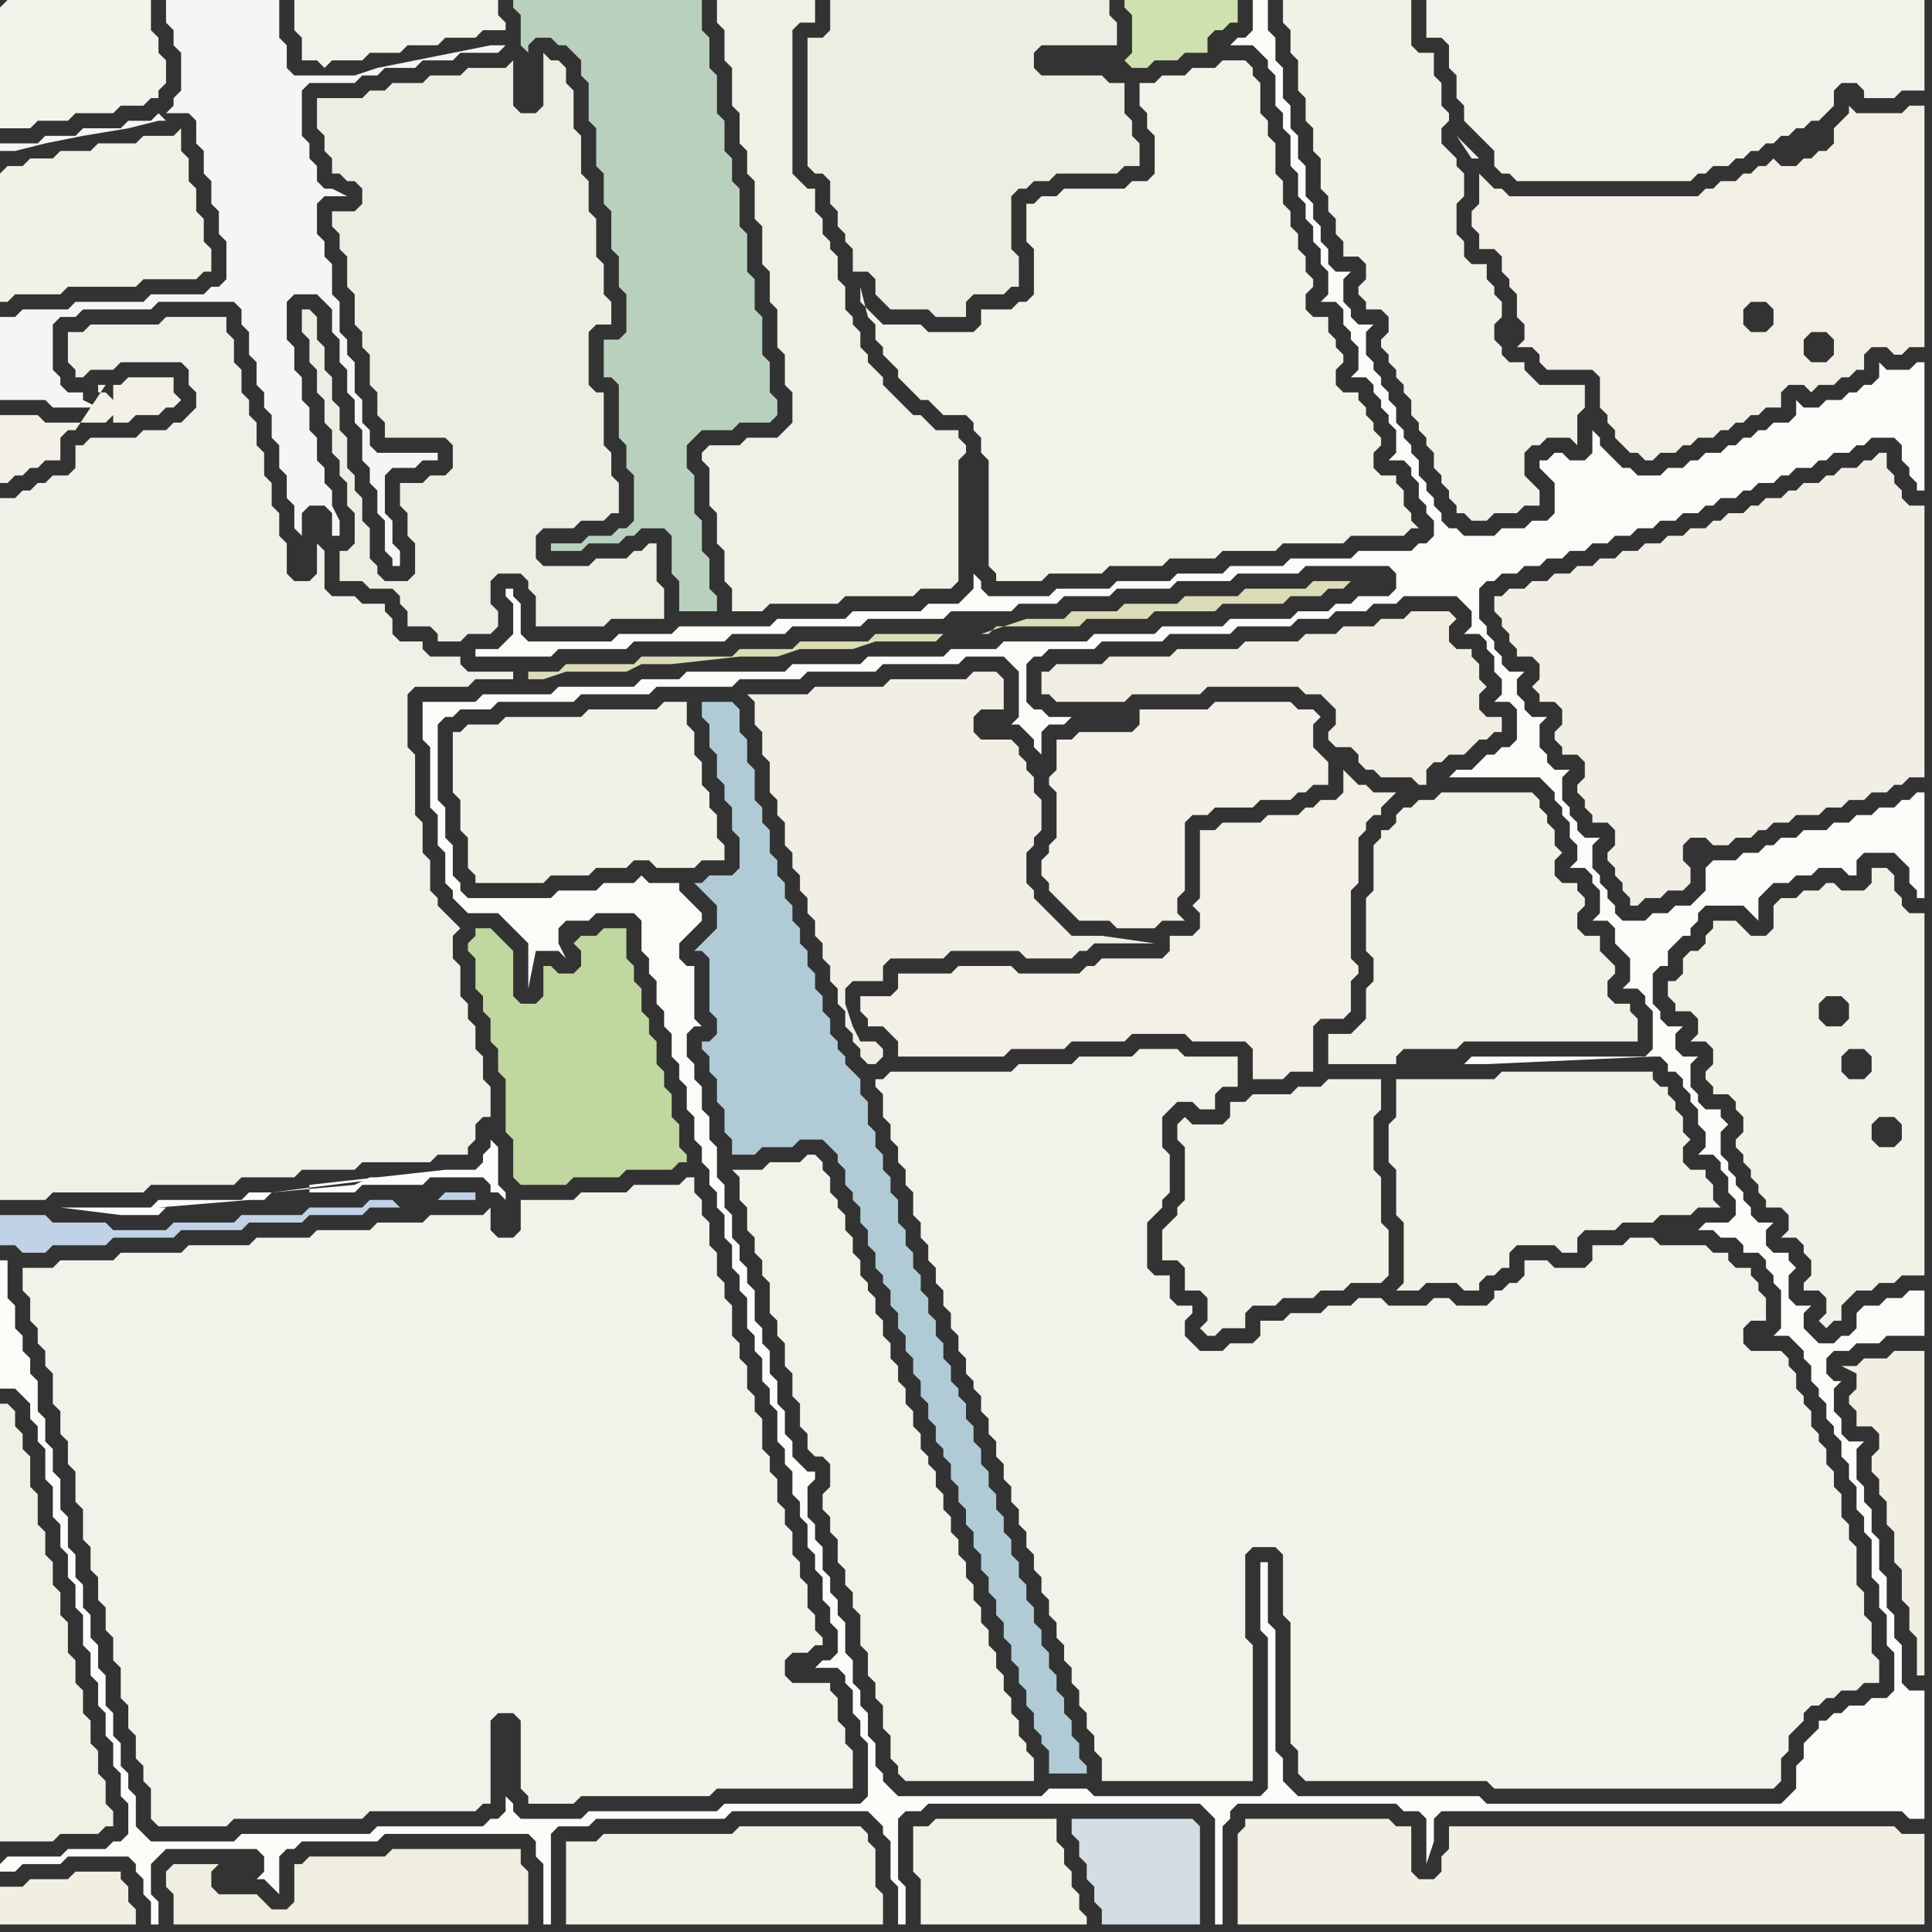 <svg width="256" height="256" xmlns="http://www.w3.org/2000/svg"><rect width="100%" height="100%" fill="#333333" stroke="none"/><script> 
var tempColor;
function hoverPath(evt){
obj = evt.target;
tempColor = obj.getAttribute("fill");
obj.setAttribute("fill","red");
//alert(tempColor);
//obj.setAttribute("stroke","red");}
function recoverPath(evt){
obj = evt.target;
obj.setAttribute("fill", tempColor);
//obj.setAttribute("stroke", tempColor);
}</script><path onmouseover="hoverPath(evt)" onmouseout="recoverPath(evt)" fill="rgb(241,239,229)" d="M  199,79l -1,0 0,2 1,1 0,1 1,1 0,1 1,1 0,1 2,0 1,1 0,2 -1,1 1,1 0,1 2,0 1,1 0,2 -1,1 0,1 1,1 0,1 2,0 1,1 0,2 -1,1 0,1 1,1 0,1 1,1 0,1 2,0 1,1 0,2 -1,1 0,1 1,1 0,1 1,1 0,1 1,1 0,1 1,0 1,-1 2,0 1,-1 2,0 1,-1 0,-2 -1,-1 0,-2 1,-1 2,0 1,1 2,0 1,-1 2,0 1,-1 1,0 1,-1 2,0 1,-1 3,0 1,-1 2,0 1,-1 2,0 1,-1 2,0 1,-1 1,0 1,-1 2,0 0,-36 -2,0 -1,-1 0,-1 -1,-1 0,-1 -1,-1 0,-2 -1,0 -1,1 -1,0 -1,1 -2,0 -1,1 -1,0 -1,1 -2,0 -1,1 -1,0 -1,1 -2,0 -1,1 -1,0 -1,1 -2,0 -1,1 -1,0 -1,1 -2,0 -1,1 -2,0 -1,1 -2,0 -1,1 -2,0 -1,1 -2,0 -1,1 -2,0 -1,1 -2,0 -1,1 -2,0 -1,1 -2,0 -1,1Z"/>
<path onmouseover="hoverPath(evt)" onmouseout="recoverPath(evt)" fill="rgb(244,243,235)" d="M  0,1l 0,16 4,0 1,-1 4,0 1,-1 5,0 1,-1 3,0 1,-1 1,0 0,-1 1,-1 0,-3 -1,-1 0,-2 -1,-1 0,-4 -19,0 -1,1Z"/>
<path onmouseover="hoverPath(evt)" onmouseout="recoverPath(evt)" fill="rgb(243,242,234)" d="M  4,168l -1,0 0,3 1,1 0,3 1,1 0,2 1,1 0,2 1,1 0,4 1,1 0,3 1,1 0,3 1,1 0,4 1,1 0,4 1,1 0,3 1,1 0,3 1,1 0,3 1,1 0,3 1,1 0,4 1,1 0,3 1,1 0,3 1,1 0,2 1,1 0,4 1,1 9,0 1,-1 17,0 1,-1 14,0 1,-1 1,0 0,-11 1,-1 2,0 1,1 0,9 1,1 0,1 6,0 1,-1 17,0 1,-1 18,0 0,-5 -1,-1 0,-2 -1,-1 0,-3 -1,-1 0,-1 -5,0 -1,-1 0,-2 1,-1 2,0 1,-1 1,0 0,-1 -1,-1 0,-2 -1,-1 0,-3 -1,-1 0,-2 -1,-1 0,-3 -1,-1 0,-2 -1,-1 0,-3 -1,-1 0,-2 -1,-1 0,-4 -1,-1 0,-2 -1,-1 0,-3 -1,-1 0,-2 -1,-1 0,-4 -1,-1 0,-2 -1,-1 0,-3 -1,-1 0,-3 -1,-1 0,-2 -1,-1 0,-2 -1,0 -1,1 -6,0 -1,1 -6,0 -1,1 -7,0 0,4 -1,1 -2,0 -1,-1 0,-3 -1,1 -7,0 -1,1 -6,0 -1,1 -7,0 -1,1 -7,0 -1,1 -8,0 -1,1 -8,0 -1,1 -7,0 -1,1Z"/>
<path onmouseover="hoverPath(evt)" onmouseout="recoverPath(evt)" fill="rgb(206,225,174)" d="M  150,9l 2,0 1,-1 3,0 1,-1 3,0 0,-2 1,-1 1,0 1,-1 1,0 0,-3 -15,0 0,1 1,1 0,5 -1,1 1,1 -3,-1 0,0 3,1Z"/>
<path onmouseover="hoverPath(evt)" onmouseout="recoverPath(evt)" fill="rgb(242,241,231)" d="M  171,0l -1,0 0,3 1,1 0,3 1,1 0,4 1,1 0,3 1,1 0,3 1,1 0,4 1,1 0,2 1,1 0,2 1,1 0,2 2,0 1,1 0,2 -1,1 0,1 1,1 0,1 2,0 1,1 0,2 -1,1 0,1 1,1 0,1 1,1 0,1 1,1 0,1 1,1 0,2 1,1 0,1 1,1 0,1 1,1 0,2 1,1 0,1 1,1 0,1 1,1 0,1 1,0 1,1 2,0 1,-1 3,0 1,-1 2,0 0,-2 -1,-1 -1,-1 0,-3 1,-1 1,0 1,-1 3,0 1,1 0,-4 1,-1 0,-3 -6,0 -1,-1 -1,-1 0,-1 -2,0 -1,-1 0,-1 -1,-1 0,-2 1,-1 0,-2 -1,-1 0,-1 -1,-1 0,-2 -2,0 -1,-1 0,-2 -1,-1 0,-4 1,-1 0,-3 -1,-1 0,-1 -1,-1 -1,-1 0,-2 1,-1 0,-1 -1,-1 0,-3 -1,-1 0,-3 -2,0 -1,-1 0,-6Z"/>
<path onmouseover="hoverPath(evt)" onmouseout="recoverPath(evt)" fill="rgb(242,241,232)" d="M  185,145l 0,3 -1,1 0,5 1,1 0,6 1,1 0,8 -1,1 3,0 1,-1 4,0 1,1 2,0 0,-1 1,-1 1,0 1,-1 1,0 0,-2 1,-1 5,0 1,1 2,0 0,-2 1,-1 4,0 1,-1 4,0 1,-1 4,0 1,-1 3,0 -1,-1 0,-2 -1,-1 0,-1 -2,0 -1,-1 0,-2 1,-1 -1,-1 0,-2 -1,-1 0,-1 -1,-1 0,-1 -1,0 -1,-1 0,-1 -20,0 -1,1 -13,0Z"/>
<path onmouseover="hoverPath(evt)" onmouseout="recoverPath(evt)" fill="rgb(243,242,234)" d="M  192,0l -3,0 0,5 2,0 1,1 0,3 1,1 0,3 1,1 0,2 1,1 1,1 1,1 1,1 0,2 1,1 1,0 1,1 23,0 1,-1 1,0 1,-1 2,0 1,-1 1,0 1,-1 1,0 1,-1 1,0 1,-1 1,0 1,-1 1,0 1,-1 1,0 2,-2 0,-2 1,-1 2,0 1,1 0,1 4,0 1,-1 3,0 0,-12Z"/>
<path onmouseover="hoverPath(evt)" onmouseout="recoverPath(evt)" fill="rgb(244,245,244)" d="M  1,42l -1,0 0,11 6,0 1,1 6,0 -2,-1 0,-1 -2,0 -1,-1 0,-1 -1,-1 0,-6 1,-1 2,0 1,-1 9,0 1,-1 10,0 1,1 0,2 1,1 0,3 1,1 0,3 1,1 0,2 1,1 0,3 1,1 0,3 1,1 0,3 1,1 0,3 1,1 0,-3 1,-1 2,0 1,1 0,3 1,0 0,-2 -1,-2 0,-2 -1,-1 0,-2 -1,-1 0,-3 -1,-1 0,-3 -1,-1 0,-3 -1,-1 0,-3 -1,-1 0,-5 1,-1 3,0 1,1 1,1 0,3 1,1 0,3 1,1 0,3 1,1 0,3 1,1 0,4 1,1 0,2 1,1 0,3 1,1 0,4 1,1 0,1 1,0 0,-2 -1,-1 0,-3 -1,-1 0,-5 1,-1 3,0 1,-1 2,0 0,-1 -8,0 -1,-1 0,-2 -1,-1 0,-3 -1,-1 0,-4 -1,-1 0,-2 -1,-1 0,-4 -1,-1 0,-4 -1,-1 0,-2 -1,-1 0,-4 1,-1 3,0 -2,-1 -1,0 -1,-1 0,-2 -1,-1 0,-2 -1,-1 0,-6 1,-1 6,0 1,-1 2,0 1,-1 4,0 1,-1 4,0 1,-1 5,0 1,-1 -2,0 -5,1 -5,1 -5,1 -3,1 -8,0 -1,-1 0,-3 -1,-1 0,-5 -15,0 0,3 1,1 0,2 1,1 0,5 -1,1 0,1 -1,1 3,0 1,1 0,3 1,1 0,3 1,1 0,3 1,1 0,3 1,1 0,5 -1,1 -1,0 -1,1 -7,0 -1,1 -9,0 -1,1 -6,0 -1,1 -1,0 21,-26 -1,-1 -1,1 -3,0 -1,1 -5,0 -1,1 -4,0 -1,1 -5,0 0,1 2,0 4,-1 5,-1 6,-1 4,-1 1,0 -21,26Z"/>
<path onmouseover="hoverPath(evt)" onmouseout="recoverPath(evt)" fill="rgb(242,241,231)" d="M  61,97l -1,0 0,8 1,1 0,4 1,1 0,4 1,1 0,1 9,0 1,-1 5,0 1,-1 4,0 1,-1 2,0 1,1 5,0 1,-1 3,0 0,-2 -1,-1 0,-3 -1,-1 0,-2 -1,-1 0,-3 -1,-1 0,-3 -1,-1 0,-3 -3,0 -1,1 -9,0 -1,1 -10,0 -1,1 -4,0 -1,1Z"/>
<path onmouseover="hoverPath(evt)" onmouseout="recoverPath(evt)" fill="rgb(243,242,234)" d="M  117,146l 0,2 1,1 0,2 1,1 0,2 1,1 0,2 1,1 0,3 1,1 0,2 1,1 0,2 1,1 0,2 1,1 0,2 1,1 0,2 1,1 0,2 1,1 0,2 1,1 0,1 1,1 0,2 1,1 0,2 1,1 0,2 1,1 0,2 1,1 0,2 1,1 0,2 1,1 0,2 1,1 0,2 1,1 0,2 1,1 0,2 1,1 0,2 1,1 0,2 1,1 0,2 1,1 0,2 1,1 0,2 1,1 0,2 1,1 0,3 20,0 0,-18 -1,-1 0,-11 1,-1 3,0 1,1 0,8 1,1 0,16 1,1 0,3 1,1 24,0 1,1 37,0 1,-1 0,-3 1,-1 0,-2 1,-1 1,-1 0,-1 1,-1 1,0 1,-1 1,0 1,-1 2,0 1,-1 2,0 0,-3 -1,-1 0,-4 -1,-1 0,-3 -1,-1 0,-5 -1,-1 0,-2 -1,-1 0,-3 -1,-1 0,-2 -1,-1 0,-2 -1,-1 0,-1 -1,-1 0,-2 -1,-1 0,-1 -1,-1 0,-2 -1,-1 0,-1 -1,-1 -4,0 -1,-1 0,-2 1,-1 2,0 0,-3 -1,-1 0,-1 -1,-1 0,-1 -2,0 -1,-1 0,-1 -2,0 -1,-1 -6,0 -1,-1 -3,0 -1,1 -4,0 0,2 -1,1 -4,0 -1,-1 -3,0 0,2 -1,1 -1,0 -1,1 -1,0 0,1 -1,1 -4,0 -1,-1 -2,0 -1,1 -5,0 -1,-1 -3,0 -1,1 -3,0 -1,1 -4,0 -1,1 -3,0 0,2 -1,1 -3,0 -1,1 -3,0 -1,-1 -1,-1 0,-2 1,-1 0,-1 -2,0 -1,-1 0,-3 -2,0 -1,-1 0,-6 1,-1 1,-1 0,-1 1,-1 0,-5 -1,-1 0,-4 1,-1 1,-1 2,0 1,1 2,0 0,-2 1,-1 2,0 0,-4 -7,0 -1,-1 -5,0 -1,1 -7,0 -1,1 -7,0 -1,1 -16,0 -1,1 -1,0 0,1 1,1Z"/>
<path onmouseover="hoverPath(evt)" onmouseout="recoverPath(evt)" fill="rgb(242,241,231)" d="M  179,137l -3,0 0,4 9,0 0,-1 1,-1 7,0 1,-1 23,0 0,-3 -1,-1 0,-1 -2,0 -1,-1 0,-2 1,-1 0,-1 -1,-1 0,0 -1,-1 0,-2 -2,0 -1,-1 0,-2 1,-1 0,-1 -1,-1 0,-1 -2,0 -1,-1 0,-2 1,-1 -1,-1 0,-2 -1,-1 0,-1 -1,-1 0,-1 -1,-1 -12,0 -1,1 -2,0 -1,1 -1,0 -1,1 0,1 -1,1 -1,0 0,1 -1,1 0,6 -1,1 0,7 1,1 0,3 -1,1 0,4 -1,1 -1,1Z"/>
<path onmouseover="hoverPath(evt)" onmouseout="recoverPath(evt)" fill="rgb(242,240,231)" d="M  14,51l -1,0 0,1 1,0 1,1 0,2 -1,1 -8,0 -1,-1 -5,0 0,9 1,0 1,-1 1,0 1,-1 1,0 1,-1 2,0 0,-3 1,-1 1,0 4,-6 1,5 2,0 1,-1 3,0 1,-1 1,0 1,-1 -1,-1 0,-2 -6,0 -1,1 -1,0 0,5 -1,-5Z"/>
<path onmouseover="hoverPath(evt)" onmouseout="recoverPath(evt)" fill="rgb(239,238,225)" d="M  28,250l 0,-2 1,-1 -6,0 -1,1 0,2 1,1 0,4 47,0 0,-7 -1,-1 0,-2 -17,0 -1,1 -10,0 -1,1 -1,0 0,5 -1,1 -2,0 -1,-1 -1,-1 -5,0 -1,-1Z"/>
<path onmouseover="hoverPath(evt)" onmouseout="recoverPath(evt)" fill="rgb(243,242,233)" d="M  101,155l -4,0 1,1 0,3 1,1 0,3 1,1 0,2 1,1 0,2 1,1 0,4 1,1 0,2 1,1 0,3 1,1 0,3 1,1 0,3 1,1 0,2 1,1 1,0 1,1 0,3 -1,1 0,2 1,1 0,2 1,1 0,3 1,1 0,2 1,1 0,2 1,1 0,4 1,1 0,3 1,1 0,2 1,1 0,3 1,1 0,3 1,1 0,1 1,1 17,0 0,-3 -1,-1 0,-1 -1,-1 0,-2 -1,-1 0,-2 -1,-1 0,-2 -1,-1 0,-2 -1,-1 0,-2 -1,-1 0,-2 -1,-1 0,-2 -1,-1 0,-2 -1,-1 0,-2 -1,-1 0,-2 -1,-1 0,-2 -1,-1 0,-2 -1,-1 0,-1 -1,-1 0,-2 -1,-1 0,-2 -1,-1 0,-2 -1,-1 0,-2 -1,-1 0,-2 -1,-1 0,-2 -1,-1 0,-2 -1,-1 0,-1 -1,-1 0,-2 -1,-1 0,-2 -1,-1 0,-2 -1,-1 0,-1 -1,-1 0,-2 -1,-1 0,-1 -1,-1 -1,0 -1,1 -4,0 -1,1Z"/>
<path onmouseover="hoverPath(evt)" onmouseout="recoverPath(evt)" fill="rgb(238,237,228)" d="M  109,23l 1,1 0,3 1,1 0,2 1,1 0,1 1,1 0,3 2,0 1,1 0,2 1,1 1,1 5,0 1,1 4,0 0,-2 1,-1 4,0 1,-1 1,0 0,-4 -1,-1 0,-7 1,-1 1,0 1,-1 2,0 1,-1 8,0 1,-1 2,0 0,-3 -1,-1 0,-2 -1,-1 0,-4 -2,0 -1,-1 -8,0 -1,-1 0,-2 1,-1 10,0 0,-3 -1,-1 0,-2 -37,0 0,4 -1,1 -2,0 0,17 1,1Z"/>
<path onmouseover="hoverPath(evt)" onmouseout="recoverPath(evt)" fill="rgb(242,240,231)" d="M  142,98l -2,0 0,4 -1,1 0,1 1,1 0,6 -1,1 0,1 -1,1 0,2 1,1 0,1 1,1 1,1 1,1 1,1 4,0 1,1 5,0 1,-1 3,0 -1,-1 0,-2 1,-1 0,-9 1,-1 2,0 1,-1 5,0 1,-1 4,0 1,-1 1,0 1,-1 2,0 0,-3 -1,-1 0,0 -1,-1 0,-3 1,-1 -1,-1 -2,0 -1,-1 -10,0 -1,1 -9,0 0,2 -1,1 -7,0 -1,1Z"/>
<path onmouseover="hoverPath(evt)" onmouseout="recoverPath(evt)" fill="rgb(210,221,228)" d="M  148,241l -6,0 0,2 1,1 0,2 1,1 0,2 1,1 0,2 1,1 0,2 13,0 0,-13 -1,-1Z"/>
<path onmouseover="hoverPath(evt)" onmouseout="recoverPath(evt)" fill="rgb(242,241,231)" d="M  222,130l -1,0 0,2 1,1 0,1 2,0 1,1 0,2 -1,1 2,0 1,1 0,2 -1,1 0,1 1,1 0,1 2,0 1,1 0,1 1,1 0,2 -1,1 0,1 1,1 0,1 1,1 0,1 1,1 0,1 1,1 0,1 2,0 1,1 0,2 -1,1 2,0 1,1 0,1 1,1 0,2 -1,1 0,1 2,0 1,1 0,2 -1,1 1,1 0,0 1,-1 1,0 0,-2 1,-1 1,-1 2,0 1,-1 2,0 1,-1 3,0 0,-48 -2,0 -1,-1 0,-1 -1,-1 0,-2 -1,-1 -2,0 0,2 -1,1 -3,0 -1,-1 -1,0 -1,1 -2,0 -1,1 -2,0 -1,1 0,3 -1,1 -2,0 -1,-1 -1,-1 -3,0 0,1 -1,1 0,1 -1,1 -1,0 -1,1 0,2 -1,1 30,19 0,2 -1,1 -2,0 -1,-1 0,-2 1,-1 2,0 1,1 -30,-19 26,10 0,2 -1,1 -2,0 -1,-1 0,-2 1,-1 2,0 1,1 -26,-10 20,2 2,0 1,1 0,2 -1,1 -2,0 -1,-1 0,-2 1,-1 -20,-2Z"/>
<path onmouseover="hoverPath(evt)" onmouseout="recoverPath(evt)" fill="rgb(240,239,226)" d="M  0,252l 0,3 18,0 0,-2 -1,-1 0,-2 -1,-1 0,-1 -6,0 -1,1 -5,0 -1,1 -3,0Z"/>
<path onmouseover="hoverPath(evt)" onmouseout="recoverPath(evt)" fill="rgb(241,240,231)" d="M  93,60l 0,1 1,1 0,5 1,1 0,4 1,1 0,4 1,1 0,3 4,0 1,-1 9,0 1,-1 9,0 1,-1 4,0 1,-1 0,-16 1,-1 0,-1 -1,-1 0,-1 -3,0 -1,-1 -1,-1 -1,0 -1,-1 -1,-1 -1,-1 -1,-1 0,-1 -1,-1 -1,-1 0,-1 -1,-1 0,-2 -1,-1 0,-1 -1,-1 0,-3 -1,-1 0,-3 -1,-1 0,-1 -1,-1 0,-2 -1,-1 0,-3 -1,0 -1,-1 -1,-1 0,-19 1,-1 2,0 0,-3 -13,0 0,3 1,1 0,4 1,1 0,5 1,1 0,4 1,1 0,3 1,1 0,5 1,1 0,5 1,1 0,4 1,1 0,5 1,1 0,4 1,1 0,4 -1,1 -1,1 -4,0 -1,1 -4,0 -1,1Z"/>
<path onmouseover="hoverPath(evt)" onmouseout="recoverPath(evt)" fill="rgb(219,219,183)" d="M  125,84l -9,0 -1,1 -9,0 -1,1 -7,0 -1,1 -12,0 -1,1 -9,0 -1,1 -4,0 0,1 2,0 3,-1 8,0 2,-1 4,0 9,-1 5,0 3,-1 7,0 3,-1 8,0 1,-1 6,0 1,-1 11,0 1,-1 8,0 1,-1 8,0 1,-1 8,0 1,-1 4,0 1,-1 2,0 1,-1 -5,0 -1,1 -8,0 -1,1 -7,0 -1,1 -7,0 -1,1 -6,0 -1,1 -5,0 -6,2 -5,0 6,-1Z"/>
<path onmouseover="hoverPath(evt)" onmouseout="recoverPath(evt)" fill="rgb(241,239,228)" d="M  192,244l 0,1 -1,1 0,2 -1,1 -2,0 -1,-1 0,-6 -2,0 -1,-1 -19,0 0,1 -1,1 0,12 91,0 0,-12 -3,0 -1,-1 -59,0Z"/>
<path onmouseover="hoverPath(evt)" onmouseout="recoverPath(evt)" fill="rgb(241,240,232)" d="M  0,117l 0,42 6,0 1,-1 12,0 1,-1 11,0 1,-1 7,0 1,-1 7,0 1,-1 9,0 1,-1 4,0 0,-1 1,-1 0,-2 1,-1 1,0 0,-4 -1,-1 0,-3 -1,-1 0,-3 -1,-1 0,-2 -1,-1 0,-4 -1,-1 0,-3 1,-1 -1,-1 -1,-1 -1,-1 0,-1 -1,-1 0,-4 -1,-1 0,-4 -1,-1 0,-8 -1,-1 0,-7 1,-1 7,0 1,-1 5,0 0,-1 -6,0 -1,-1 0,-1 -4,0 -1,-1 0,-1 -3,0 -1,-1 0,-2 -1,-1 0,-1 -3,0 -1,-1 -3,0 -1,-1 0,-5 -1,-1 0,4 -1,1 -2,0 -1,-1 0,-4 -1,-1 0,-3 -1,-1 0,-3 -1,-1 0,-3 -1,-1 0,-3 -1,-1 0,-2 -1,-1 0,-3 -1,-1 0,-3 -1,-1 0,-2 -8,0 -1,1 -9,0 -1,1 -2,0 0,4 1,1 0,1 1,0 1,-1 3,0 1,-1 8,0 1,1 0,2 1,1 0,2 -1,1 -1,1 -1,0 -1,1 -3,0 -1,1 -6,0 -1,1 -1,0 0,3 -1,1 -2,0 -1,1 -1,0 -1,1 -1,0 -1,1 -2,0Z"/>
<path onmouseover="hoverPath(evt)" onmouseout="recoverPath(evt)" fill="rgb(192,215,159)" d="M  76,125l 0,0 1,1 0,2 -1,1 -2,0 -1,-1 -1,0 0,4 -1,1 -2,0 -1,-1 0,-6 -1,-1 -1,-1 -1,-1 -2,0 0,1 -1,1 0,1 1,1 0,4 1,1 0,2 1,1 0,3 1,1 0,3 1,1 0,7 1,1 0,5 1,1 6,0 1,-1 6,0 1,-1 6,0 1,-1 1,0 0,-1 -1,-1 0,-3 -1,-1 0,-3 -1,-1 0,-2 -1,-1 0,-3 -1,-1 0,-2 -1,-1 0,-3 -1,-1 0,-2 -1,-1 0,-4 -3,0 -1,1 -2,0 -1,1Z"/>
<path onmouseover="hoverPath(evt)" onmouseout="recoverPath(evt)" fill="rgb(186,208,190)" d="M  83,39l 0,5 -1,1 -2,0 0,5 1,0 1,1 0,7 1,1 0,3 1,1 0,6 -1,1 -1,0 -1,1 -3,0 -1,1 -4,0 0,1 4,0 1,-1 4,0 1,-1 1,0 1,-1 3,0 1,1 0,5 1,1 0,4 5,0 0,-2 -1,-1 0,-4 -1,-1 0,-4 -1,-1 0,-5 -1,-1 0,-3 1,-1 1,-1 4,0 1,-1 4,0 1,-1 0,-2 -1,-1 0,-4 -1,-1 0,-5 -1,-1 0,-4 -1,-1 0,-5 -1,-1 0,-5 -1,-1 0,-3 -1,-1 0,-4 -1,-1 0,-5 -1,-1 0,-4 -1,-1 0,-4 -25,0 0,1 1,1 0,4 1,1 0,-1 1,-1 2,0 1,1 1,0 2,2 0,2 1,1 0,5 1,1 0,5 1,1 0,4 1,1 0,5 1,1 0,4 1,1Z"/>
<path onmouseover="hoverPath(evt)" onmouseout="recoverPath(evt)" fill="rgb(242,241,230)" d="M  121,245l 0,3 1,1 0,6 22,0 0,-1 -1,-1 0,-2 -1,-1 0,-2 -1,-1 0,-2 -1,-1 0,-3 -16,0 -1,1 -2,0Z"/>
<path onmouseover="hoverPath(evt)" onmouseout="recoverPath(evt)" fill="rgb(240,238,226)" d="M  191,101l 0,0 1,-1 2,0 1,-1 1,-1 1,0 1,-1 1,0 0,-2 -2,0 -1,-1 0,-2 1,-1 -1,-1 0,-2 -1,-1 0,-1 -2,0 -1,-1 0,-2 1,-1 -1,-1 -5,0 -1,1 -3,0 -1,1 -4,0 -1,1 -4,0 -1,1 -7,0 -1,1 -8,0 -1,1 -8,0 -1,1 -6,0 -1,1 -1,0 0,3 1,0 1,1 9,0 1,-1 9,0 1,-1 12,0 1,1 2,0 1,1 1,1 0,2 -1,1 0,1 1,1 2,0 1,1 0,1 1,1 1,0 1,1 4,0 1,1 1,0 0,-2 1,-1Z"/>
<path onmouseover="hoverPath(evt)" onmouseout="recoverPath(evt)" fill="rgb(252,252,251)" d="M  36,158l -3,0 -1,1 -11,0 -1,1 -12,0 8,1 5,0 1,-1 -1,0 12,-1 2,0 1,-1 5,-1 0,1 6,0 1,-1 8,0 1,-1 7,0 1,1 0,1 1,0 1,1 0,-1 -1,-1 0,-5 -1,-1 0,1 -1,1 0,1 -1,1 -4,0 -18,2 -5,1 16,-2 -3,0 -2,1Z"/>
<path onmouseover="hoverPath(evt)" onmouseout="recoverPath(evt)" fill="rgb(243,242,234)" d="M  40,6l 0,2 2,0 1,1 1,-1 4,0 1,-1 4,0 1,-1 4,0 1,-1 4,0 1,-1 3,0 0,-1 -1,-1 0,-2 -27,0 0,4 1,1Z"/>
<path onmouseover="hoverPath(evt)" onmouseout="recoverPath(evt)" fill="rgb(238,237,227)" d="M  45,31l 0,2 1,1 0,4 1,1 0,4 1,1 0,2 1,1 0,4 1,1 0,3 1,1 0,2 8,0 1,1 0,3 -1,1 -2,0 -1,1 -3,0 0,3 1,1 0,3 1,1 0,4 -1,1 -3,0 -1,-1 0,-1 -1,-1 0,-4 -1,-1 0,-3 -1,-1 0,-2 -1,-1 0,-4 -1,-1 0,-3 -1,-1 0,-3 -1,-1 0,-3 -1,-1 0,-3 -1,-1 -1,0 0,3 1,1 0,3 1,1 0,3 1,1 0,3 1,1 0,3 1,1 0,2 1,1 0,3 1,1 0,4 -1,1 -1,0 0,4 3,0 1,1 3,0 1,1 0,1 1,1 0,2 3,0 1,1 0,1 3,0 1,-1 3,0 1,-1 0,-2 -1,-1 0,-3 1,-1 3,0 1,1 0,1 1,1 0,4 9,0 1,-1 7,0 0,-4 -1,-1 0,-5 -1,0 -1,1 -1,0 -1,1 -4,0 -1,1 -6,0 -1,-1 0,-3 1,-1 4,0 1,-1 3,0 1,-1 1,0 0,-4 -1,-1 0,-3 -1,-1 0,-7 -1,0 -1,-1 0,-7 1,-1 2,0 0,-3 -1,-1 0,-4 -1,-1 0,-5 -1,-1 0,-4 -1,-1 0,-5 -1,-1 0,-5 -1,-1 0,-2 -1,-1 -1,0 -1,-1 0,7 -1,1 -2,0 -1,-1 0,-6 -1,1 -5,0 -1,1 -4,0 -1,1 -4,0 -1,1 -2,0 -1,1 -6,0 0,4 1,1 0,2 1,1 0,2 1,0 1,1 1,0 1,1 0,2 -1,1 -3,0 0,2 1,1Z"/>
<path onmouseover="hoverPath(evt)" onmouseout="recoverPath(evt)" fill="rgb(241,240,229)" d="M  75,246l 0,9 42,0 0,-4 -1,-1 0,-5 -1,-1 0,-1 -1,-1 -16,0 -1,1 -17,0 -1,1 -4,0Z"/>
<path onmouseover="hoverPath(evt)" onmouseout="recoverPath(evt)" fill="rgb(176,203,214)" d="M  97,151l 0,2 3,0 1,-1 4,0 1,-1 3,0 2,2 0,1 1,1 0,2 1,1 0,1 1,1 0,2 1,1 0,2 1,1 0,2 1,1 0,1 1,1 0,2 1,1 0,2 1,1 0,2 1,1 0,2 1,1 0,2 1,1 0,2 1,1 0,2 1,1 0,1 1,1 0,2 1,1 0,2 1,1 0,2 1,1 0,2 1,1 0,2 1,1 0,2 1,1 0,2 1,1 0,2 1,1 0,2 1,1 0,2 1,1 0,2 1,1 0,2 1,1 0,1 1,1 0,3 5,0 0,-1 -1,-1 0,-2 -1,-1 0,-2 -1,-1 0,-2 -1,-1 0,-2 -1,-1 0,-2 -1,-1 0,-2 -1,-1 0,-2 -1,-1 0,-2 -1,-1 0,-2 -1,-1 0,-2 -1,-1 0,-2 -1,-1 0,-2 -1,-1 0,-2 -1,-1 0,-2 -1,-1 0,-2 -1,-1 0,-2 -1,-1 0,-1 -1,-1 0,-2 -1,-1 0,-2 -1,-1 0,-2 -1,-1 0,-2 -1,-1 0,-2 -1,-1 0,-2 -1,-1 0,-2 -1,-1 0,-3 -1,-1 0,-2 -1,-1 0,-2 -1,-1 0,-2 -1,-1 0,-3 -1,-1 0,-2 -1,-1 -1,-1 0,-1 -1,-1 0,-1 -1,-1 0,-2 -1,-1 0,-2 -1,-1 0,-2 -1,-1 0,-2 -1,-1 0,-2 -1,-1 0,-2 -1,-1 0,-2 -1,-1 0,-2 -1,-1 0,-3 -1,-1 0,-2 -1,-1 0,-4 -1,-1 0,-3 -1,-1 0,-3 -1,-1 -4,0 0,2 1,1 0,3 1,1 0,3 1,1 0,2 1,1 0,3 1,1 0,4 -1,1 -3,0 -1,1 -1,0 1,1 0,0 1,1 1,1 0,3 -2,2 -1,1 1,0 1,1 0,7 1,1 0,2 -1,1 -1,0 0,1 1,1 0,2 1,1 0,3 1,1 0,3 1,1Z"/>
<path onmouseover="hoverPath(evt)" onmouseout="recoverPath(evt)" fill="rgb(242,240,231)" d="M  115,135l 0,1 2,0 1,1 1,1 0,2 14,0 1,-1 7,0 1,-1 7,0 1,-1 7,0 1,1 7,0 1,1 0,4 4,0 1,-1 3,0 0,-6 1,-1 3,0 1,-1 0,-4 1,-1 0,-1 -1,-1 0,-9 1,-1 0,-6 1,-1 0,-1 1,-1 1,0 0,-1 1,-1 1,-1 -3,0 -1,-1 -1,0 -1,-1 -1,-1 0,3 -1,1 -2,0 -1,1 -1,0 -1,1 -4,0 -1,1 -5,0 -1,1 -2,0 0,9 -1,1 1,1 0,2 -1,1 -3,0 0,2 -1,1 -8,0 -1,1 -1,0 -1,1 -8,0 -1,-1 -7,0 -1,1 -7,0 0,2 -1,1 -4,0 0,2 1,1Z"/>
<path onmouseover="hoverPath(evt)" onmouseout="recoverPath(evt)" fill="rgb(242,240,230)" d="M  198,33l 0,0 1,1 0,2 1,1 0,1 1,1 0,3 1,1 0,2 -1,1 2,0 1,1 0,1 1,1 6,0 1,1 0,4 1,1 0,1 1,1 0,1 1,1 1,1 1,0 1,1 1,0 1,-1 2,0 1,-1 1,0 1,-1 2,0 1,-1 1,0 1,-1 1,0 1,-1 1,0 1,-1 2,0 0,-2 1,-1 2,0 1,1 1,-1 2,0 1,-1 1,0 1,-1 1,0 0,-2 1,-1 2,0 1,1 1,0 1,-1 2,0 0,-32 -2,0 -1,1 -6,0 -1,-1 0,1 -1,1 -1,1 0,2 -1,1 -1,0 -1,1 -1,0 -1,1 -2,0 -1,-1 -1,1 -1,0 -1,1 -1,0 -1,1 -2,0 -1,1 -1,0 -1,1 -25,0 -1,-1 -1,0 -1,-1 -1,-1 0,4 -1,1 0,2 1,1 0,2 2,0 -3,-12 1,0 -1,-1 -1,-1 -1,-1 2,3 3,12 44,15 -2,0 -1,-1 0,-2 1,-1 2,0 1,1 0,2 -1,1 -44,-15 37,10 -1,1 -2,0 -1,-1 0,-2 1,-1 2,0 1,1 0,2 -37,-10Z"/>
<path onmouseover="hoverPath(evt)" onmouseout="recoverPath(evt)" fill="rgb(242,241,231)" d="M  0,23l 0,17 1,0 1,-1 6,0 1,-1 9,0 1,-1 7,0 1,-1 1,0 0,-3 -1,-1 0,-3 -1,-1 0,-3 -1,-1 0,-3 -1,-1 0,-3 -1,1 -4,0 -1,1 -5,0 -1,1 -4,0 -1,1 -3,0 -1,1 -2,0 -1,1Z"/>
<path onmouseover="hoverPath(evt)" onmouseout="recoverPath(evt)" fill="rgb(241,240,229)" d="M  0,191l 0,53 7,0 1,-1 5,0 1,-1 1,0 0,-2 -1,-1 0,-3 -1,-1 0,-3 -1,-1 0,-3 -1,-1 0,-3 -1,-1 0,-3 -1,-1 0,-4 -1,-1 0,-3 -1,-1 0,-3 -1,-1 0,-3 -1,-1 0,-4 -1,-1 0,-4 -1,-1 0,-2 -1,-1 0,-2 -1,-1 -1,0Z"/>
<path onmouseover="hoverPath(evt)" onmouseout="recoverPath(evt)" fill="rgb(251,251,248)" d="M  0,247l 0,1 2,0 1,-1 5,0 1,-1 8,0 1,1 0,1 1,1 0,2 1,1 0,3 1,0 0,-3 -1,-1 0,-4 1,-1 1,-1 12,0 1,1 0,2 -1,1 1,0 1,1 1,1 0,-5 1,-1 1,0 1,-1 10,0 1,-1 19,0 1,1 0,2 1,1 0,8 1,0 0,-12 1,-1 4,0 1,-1 17,0 1,-1 18,0 1,1 1,1 0,1 1,1 0,5 1,1 0,5 1,0 0,-5 -1,-1 0,-8 1,-1 2,0 1,-1 36,0 1,1 1,1 0,14 1,0 0,-13 1,-1 0,-1 1,-1 21,0 1,1 2,0 1,1 0,6 1,-3 0,-3 1,-1 61,0 1,1 2,0 0,-17 -2,0 -1,-1 0,-5 -1,-1 0,-3 -1,-1 0,-4 -1,-1 0,-4 -1,-1 0,-3 -1,-1 0,-2 -1,-1 0,-4 1,-1 -2,0 -1,-1 0,-2 -1,-1 0,-3 1,-1 -1,0 -1,-1 0,-2 1,-1 2,0 1,-1 3,0 1,-1 5,0 0,-6 -2,0 -1,1 -2,0 -1,1 -2,0 -1,1 0,2 -1,1 -1,0 -1,1 -2,0 -1,-1 -1,-1 0,-2 1,-1 -2,0 -1,-1 0,-3 1,-1 -1,-1 0,-1 -2,0 -1,-1 0,-2 1,-1 -2,0 -1,-1 0,-1 -1,-1 0,-1 -1,-1 0,-1 -1,-1 0,-1 -1,-1 0,-3 1,-1 -1,-1 0,-1 -2,0 -1,-1 0,-1 -1,-1 0,-3 1,-1 -2,0 -1,-1 0,-2 1,-1 -2,0 -1,-1 0,-1 -1,-1 0,-4 1,-1 1,0 0,-2 1,-1 1,-1 1,0 0,-1 1,-1 0,-1 1,-1 5,0 1,1 1,1 0,-3 1,-1 1,-1 2,0 1,-1 2,0 1,-1 3,0 1,1 1,0 0,-2 1,-1 4,0 1,1 1,1 0,2 1,1 0,1 1,0 0,-14 -1,0 -1,1 -1,0 -1,1 -2,0 -1,1 -2,0 -1,1 -2,0 -1,1 -3,0 -1,1 -2,0 -1,1 -1,0 -1,1 -2,0 -1,1 -3,0 -1,1 0,3 -1,1 -1,1 -2,0 -1,1 -2,0 -1,1 -3,0 -1,-1 0,-1 -1,-1 0,-1 -1,-1 0,-1 -1,-1 0,-3 1,-1 -2,0 -1,-1 0,-1 -1,-1 0,-1 -1,-1 0,-3 1,-1 -2,0 -1,-1 0,-1 -1,-1 0,-3 1,-1 -2,0 -1,-1 0,-1 -1,-1 0,-2 1,-1 -2,0 -1,-1 0,-1 -1,-1 0,-1 -1,-1 0,-1 -1,-1 0,-4 1,-1 1,0 1,-1 2,0 1,-1 2,0 1,-1 2,0 1,-1 2,0 1,-1 2,0 1,-1 2,0 1,-1 2,0 1,-1 2,0 1,-1 2,0 1,-1 1,0 1,-1 2,0 1,-1 1,0 1,-1 2,0 1,-1 1,0 1,-1 2,0 1,-1 1,0 1,-1 2,0 1,-1 1,0 1,-1 3,0 1,1 0,2 1,1 0,1 1,1 0,1 1,0 0,-17 -1,0 -1,1 -3,0 -1,-1 0,2 -1,1 -1,0 -1,1 -1,0 -1,1 -2,0 -1,1 -2,0 -1,-1 0,2 -1,1 -2,0 -1,1 -1,0 -1,1 -1,0 -1,1 -1,0 -1,1 -2,0 -1,1 -1,0 -1,1 -2,0 -1,1 -3,0 -1,-1 -1,0 -1,-1 -1,-1 -1,-1 0,-1 -1,-1 0,3 -1,1 -2,0 -1,-1 -1,0 -1,1 -1,0 0,1 1,1 0,0 1,1 0,4 -1,1 -2,0 -1,1 -3,0 -1,1 -4,0 -1,-1 -1,0 -1,-1 0,-1 -1,-1 0,-1 -1,-1 0,-1 -1,-1 0,-2 -1,-1 0,-1 -1,-1 0,-1 -1,-1 0,-2 -1,-1 0,-1 -1,-1 0,-1 -1,-1 0,-1 -1,-1 0,-3 1,-1 -2,0 -1,-1 0,-1 -1,-1 0,-3 1,-1 -2,0 -1,-1 0,-2 -1,-1 0,-2 -1,-1 0,-2 -1,-1 0,-4 -1,-1 0,-3 -1,-1 0,-3 -1,-1 0,-4 -1,-1 0,-3 -1,-1 0,-4 -2,0 0,4 -1,1 -1,0 -1,1 3,0 1,1 1,1 0,1 1,1 0,4 1,1 0,2 1,1 0,4 1,1 0,3 1,1 0,2 1,1 0,2 1,1 0,2 1,1 0,3 -1,1 2,0 1,1 0,2 1,1 0,1 1,1 0,3 -1,1 2,0 1,1 0,1 1,1 0,1 1,1 0,1 1,1 0,3 -1,1 2,0 1,1 0,1 1,1 0,2 1,1 0,1 1,1 0,2 -1,1 -1,0 -1,1 -7,0 -1,1 -8,0 -1,1 -7,0 -1,1 -6,0 -1,1 -7,0 -1,1 -7,0 -1,1 -8,0 -1,-1 0,-1 -1,-1 0,2 -1,1 -1,1 -4,0 -1,1 -9,0 -1,1 -9,0 -1,1 -12,0 -1,1 -7,0 -1,1 -11,0 -1,-1 0,-4 -1,-1 0,-1 -1,0 0,1 1,1 0,4 -1,1 -1,1 -3,0 0,1 10,0 1,-1 9,0 1,-1 12,0 1,-1 7,0 1,-1 9,0 1,-1 10,0 1,-1 8,0 1,-1 5,0 1,-1 6,0 1,-1 7,0 1,-1 7,0 1,-1 8,0 1,-1 11,0 1,1 0,2 -1,1 -4,0 -1,1 -2,0 -1,1 -4,0 -1,1 -8,0 -1,1 -8,0 -1,1 -8,0 -1,1 -11,0 -1,1 -6,0 -1,1 -10,0 -1,1 -9,0 -1,1 -13,0 -1,1 -5,0 -1,1 -10,0 -1,1 -9,0 -1,1 -7,0 0,5 1,1 0,8 1,1 0,4 1,1 0,4 1,1 0,1 1,1 1,1 4,0 1,1 1,1 1,1 1,1 0,6 1,-5 3,0 1,1 -1,-2 0,-2 1,-1 3,0 1,-1 5,0 1,1 0,4 1,1 0,2 1,1 0,3 1,1 0,2 1,1 0,3 1,1 0,2 1,1 0,3 1,1 0,3 1,1 0,2 1,1 0,2 1,1 0,2 1,1 0,3 1,1 0,3 1,1 0,2 1,1 0,4 1,1 0,2 1,1 0,3 1,1 0,2 1,1 0,4 1,1 0,2 1,1 0,3 1,1 0,2 1,1 0,3 1,1 0,2 1,1 0,3 1,1 0,2 1,1 0,3 -1,1 -1,0 -1,1 3,0 1,1 0,1 1,1 0,3 1,1 0,2 1,1 0,7 -1,1 -18,0 -1,1 -17,0 -1,1 -8,0 -1,-1 0,-1 -1,-1 0,2 -1,1 -1,0 -1,1 -14,0 -1,1 -17,0 -1,1 -11,0 -1,-1 -1,-1 0,-4 -1,-1 0,-2 -1,-1 0,-3 -1,-1 0,-3 -1,-1 0,-4 -1,-1 0,-3 -1,-1 0,-3 -1,-1 0,-3 -1,-1 0,-3 -1,-1 0,-4 -1,-1 0,-4 -1,-1 0,-3 -1,-1 0,-3 -1,-1 0,-4 -1,-1 0,-2 -1,-1 0,-2 -1,-1 0,-3 -1,-1 0,-5 -1,0 0,17 2,0 1,1 1,1 0,2 1,1 0,2 1,1 0,4 1,1 0,4 1,1 0,3 1,1 0,3 1,1 0,3 1,1 0,4 1,1 0,3 1,1 0,3 1,1 0,3 1,1 0,3 1,1 0,3 1,1 0,4 -1,1 -1,0 -1,1 -5,0 -1,1 -7,0 -1,1 116,-13 0,-3 -1,-1 0,-3 -1,-1 0,-2 -1,-1 0,-3 -1,-1 0,-4 -1,-1 0,-2 -1,-1 0,-2 -1,-1 0,-3 -1,-1 0,-2 -1,-1 0,-4 1,-1 0,-1 -1,0 -1,-1 -1,-1 0,-2 -1,-1 0,-3 -1,-1 0,-3 -1,-1 0,-3 -1,-1 0,-2 -1,-1 0,-4 -1,-1 0,-2 -1,-1 0,-2 -1,-1 0,-3 -1,-1 0,-3 -1,-1 0,-4 -1,-1 0,-3 -1,-1 0,-3 -1,-1 0,-2 -1,-1 0,-3 1,-1 1,0 -1,-1 0,-7 -1,0 -1,-1 0,-2 1,-1 1,-1 1,-1 0,-1 -1,-1 0,0 -1,-1 -1,-1 0,-1 -4,0 -1,-1 -1,1 -4,0 -1,1 -5,0 -1,1 -11,0 -1,-1 0,-1 -1,-1 0,-4 -1,-1 0,-4 -1,-1 0,-10 1,-1 1,0 1,-1 4,0 1,-1 10,0 1,-1 9,0 1,-1 10,0 1,-1 8,0 1,-1 9,0 1,-1 10,0 1,-1 5,0 1,1 1,1 0,6 -1,1 1,0 1,1 1,1 0,1 1,1 0,-3 1,-1 2,0 1,-1 -3,0 -1,-1 -1,0 -1,-1 0,-5 1,-1 1,0 1,-1 6,0 1,-1 8,0 1,-1 8,0 1,-1 7,0 1,-1 4,0 1,-1 4,0 1,-1 3,0 1,-1 7,0 1,1 1,1 0,2 -1,1 2,0 1,1 0,1 1,1 0,2 1,1 0,2 -1,1 2,0 1,1 0,4 -1,1 -1,0 -1,1 -1,0 -1,1 -1,1 -2,0 -1,1 12,0 1,1 1,1 0,1 1,1 0,1 1,1 0,2 1,1 0,2 -1,1 2,0 1,1 0,1 1,1 0,3 -1,1 2,0 1,1 0,2 1,1 1,1 0,3 -1,1 2,0 1,1 0,1 1,1 0,5 -1,1 -23,0 -1,1 3,0 22,-1 1,0 1,1 0,1 1,0 1,1 0,1 1,1 0,1 1,1 0,2 1,1 0,2 -1,1 2,0 1,1 0,1 1,1 0,2 1,1 0,2 -1,1 -3,0 -1,1 2,0 1,1 2,0 1,1 0,1 2,0 1,1 0,1 1,1 0,1 1,1 0,5 -1,1 2,0 1,1 1,1 0,1 1,1 0,2 1,1 0,1 1,1 0,2 1,1 0,1 1,1 0,2 1,1 0,2 1,1 0,3 1,1 0,2 1,1 0,5 1,1 0,3 1,1 0,4 1,1 0,5 -1,1 -2,0 -1,1 -2,0 -1,1 -1,0 -1,1 -1,0 0,1 -1,1 -1,1 0,2 -1,1 0,3 -1,1 -1,1 -39,0 -1,-1 -24,0 -1,-1 -1,-1 0,-3 -1,-1 0,-16 -1,-1 0,-8 -1,0 0,9 1,1 0,20 -1,1 -22,0 -1,-1 -5,0 -1,1 -19,0 -1,-1 -1,-1 0,-1 -1,-1 -116,13Z"/>
<path onmouseover="hoverPath(evt)" onmouseout="recoverPath(evt)" fill="rgb(193,210,231)" d="M  58,159l 5,0 0,-1 -4,0 -1,1 -5,1 0,0 -1,-1 -3,0 -1,1 -7,0 -1,1 -8,0 -1,1 -8,0 -1,1 -7,0 -1,-1 -7,0 -1,-1 -6,0 0,4 2,0 1,1 3,0 1,-1 7,0 1,-1 8,0 1,-1 8,0 1,-1 7,0 1,-1 7,0 1,-1 4,0 5,-1Z"/>
<path onmouseover="hoverPath(evt)" onmouseout="recoverPath(evt)" fill="rgb(241,239,229)" d="M  108,122l 0,2 1,1 0,2 1,1 0,2 1,1 0,2 1,1 0,2 1,1 0,1 1,1 0,1 1,1 1,0 1,-1 0,-1 -1,-1 -2,0 -1,-2 -1,-3 0,-2 1,-1 4,0 0,-2 1,-1 7,0 1,-1 9,0 1,1 6,0 1,-1 1,0 1,-1 8,0 -7,-1 -4,0 -1,-1 -1,-1 -1,-1 -1,-1 -1,-1 0,-1 -1,-1 0,-4 1,-1 0,-1 1,-1 0,-4 -1,-1 0,-2 -1,-1 0,-1 -1,-1 0,-1 -1,-1 -4,0 -1,-1 0,-2 1,-1 3,0 0,-4 -1,-1 -3,0 -1,1 -10,0 -1,1 -9,0 -1,1 -8,0 1,1 0,3 1,1 0,3 1,1 0,4 1,1 0,2 1,1 0,3 1,1 0,2 1,1 0,2 1,1 0,2 1,1Z"/>
<path onmouseover="hoverPath(evt)" onmouseout="recoverPath(evt)" fill="rgb(243,242,233)" d="M  123,44l 0,0 -1,-1 -5,0 -1,-1 -1,-1 -1,-1 0,-2 1,4 1,1 0,2 1,1 0,1 1,1 1,1 0,1 1,1 1,1 1,1 1,0 1,1 1,1 3,0 1,1 0,1 1,1 0,2 1,1 0,14 1,1 0,1 6,0 1,-1 7,0 1,-1 7,0 1,-1 6,0 1,-1 7,0 1,-1 8,0 1,-1 7,0 1,-1 1,0 -1,-1 0,-1 -1,-1 0,-2 -1,-1 0,-1 -2,0 -1,-1 0,-2 1,-1 0,-1 -1,-1 0,-1 -1,-1 0,-1 -1,-1 0,-1 -2,0 -1,-1 0,-2 1,-1 0,-1 -1,-1 0,-1 -1,-1 0,-2 -2,0 -1,-1 0,-2 1,-1 0,-1 -1,-1 0,-2 -1,-1 0,-2 -1,-1 0,-2 -1,-1 0,-3 -1,-1 0,-4 -1,-1 0,-2 -1,-1 0,-4 -1,-1 0,-1 -1,-1 -3,0 -1,1 -3,0 -1,1 -3,0 -1,1 -2,0 0,3 1,1 0,2 1,1 0,5 -1,1 -2,0 -1,1 -8,0 -1,1 -2,0 -1,1 -1,0 0,5 1,1 0,6 -1,1 -1,0 -1,1 -4,0 0,2 -1,1Z"/>
<path onmouseover="hoverPath(evt)" onmouseout="recoverPath(evt)" fill="rgb(242,241,232)" d="M  159,149l -1,0 -1,-1 -1,1 0,2 1,1 0,7 -1,1 0,1 -1,1 -1,1 0,4 2,0 1,1 0,3 2,0 1,1 0,3 -1,1 1,1 1,0 1,-1 3,0 0,-2 1,-1 3,0 1,-1 4,0 1,-1 3,0 1,-1 4,0 1,-1 0,-6 -1,-1 0,-6 -1,-1 0,-7 1,-1 0,-4 -7,0 -1,1 -3,0 -1,1 -5,0 -1,1 -2,0 0,2 -1,1Z"/>
<path onmouseover="hoverPath(evt)" onmouseout="recoverPath(evt)" fill="rgb(240,239,226)" d="M  253,215l 0,1 1,1 0,5 1,0 0,-43 -4,0 -1,1 -3,0 -1,1 -2,0 2,1 0,2 -1,1 0,1 1,1 0,2 2,0 1,1 0,2 -1,1 0,2 1,1 0,2 1,1 0,3 1,1 0,4 1,1 0,4 1,1Z"/>
</svg>
